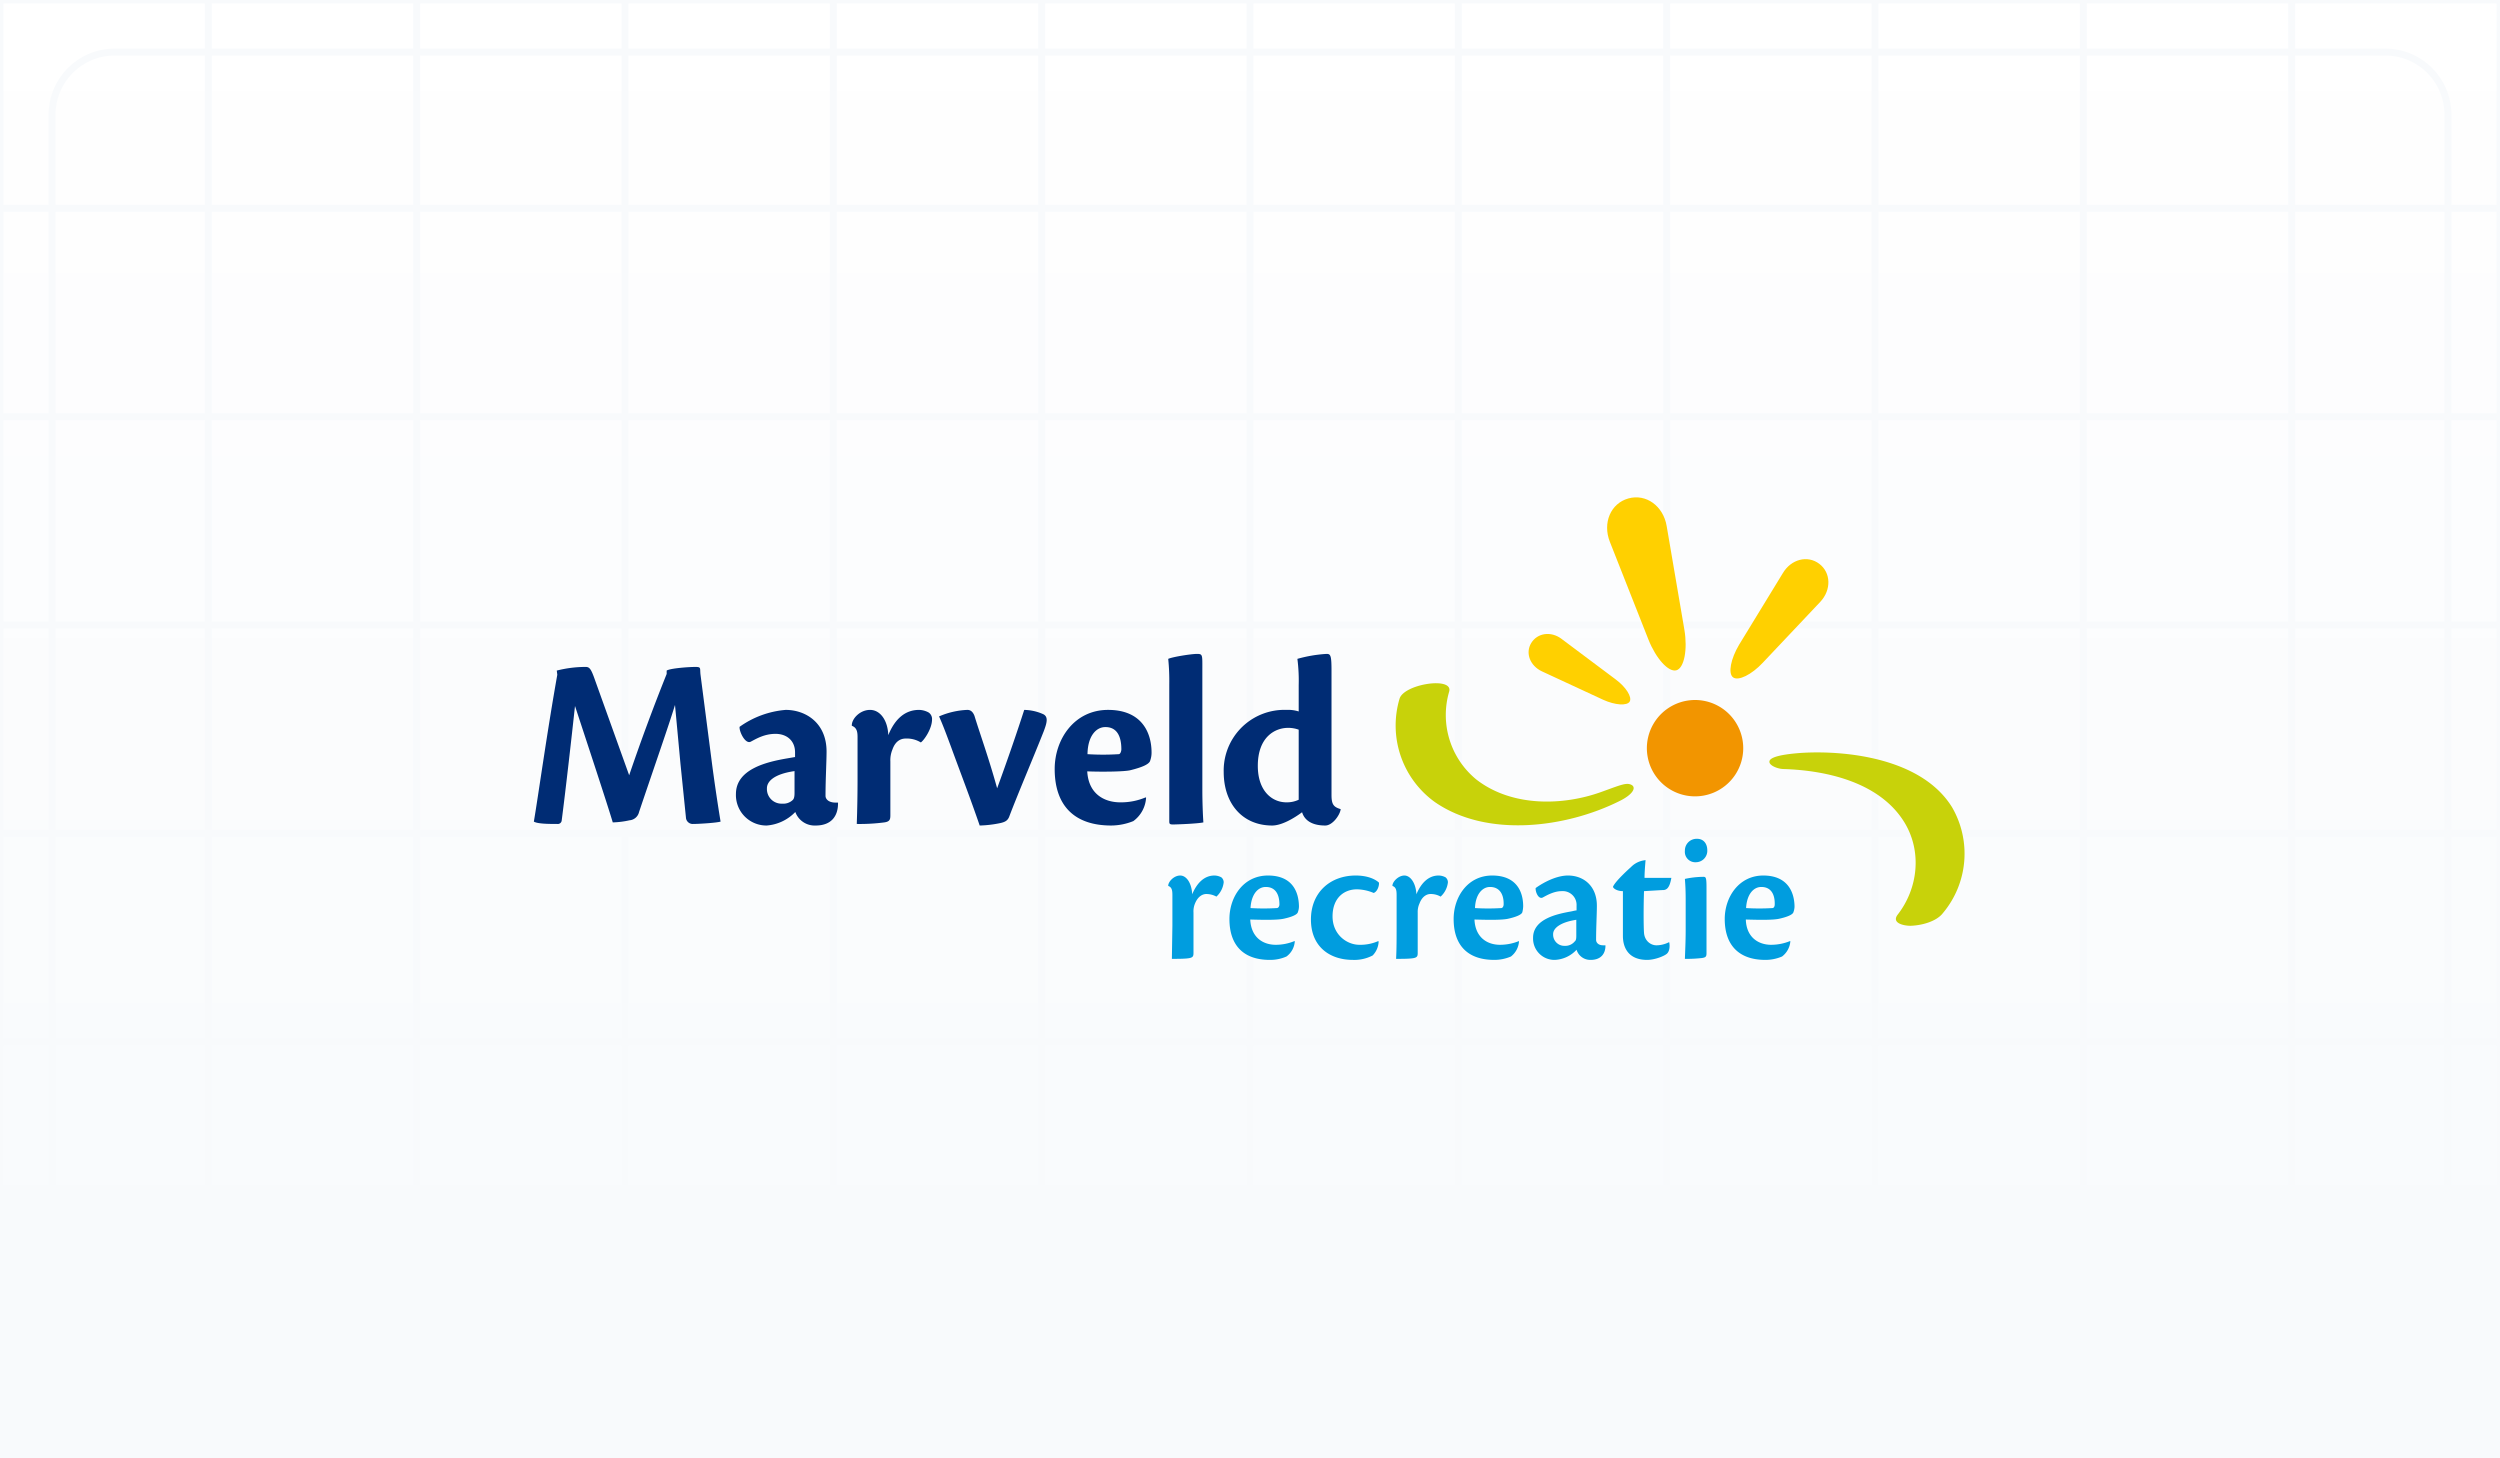 <svg xmlns="http://www.w3.org/2000/svg" fill="none" viewBox="0 0 960 560"><rect x="0" y="0" width="960" height="560" fill="#808080" stroke="none"/><g clip-path="url(#a)"><path fill="#fff" d="M0 0h960v560H0z"/><path fill="url(#b)" d="M0 0h960v560H0V0Z"/><path stroke="#F8FAFC" stroke-miterlimit="10" stroke-width="2.667" d="M80 0H0v80M80 0v80m0-80h80M80 80H0m80 0h80m-80 0v80M0 80v80M160 0v80m0-80h80m-80 80h80m-80 0v80M240 0v80m0-80h80m-80 80h80m-80 0v80M320 0v80m0-80h80m-80 80h80m-80 0v80M400 0v80m0-80h80m-80 80h80m-80 0v80M480 0v80m0-80h80m-80 80h80m-80 0v80M560 0v80m0-80h80m-80 80h80m-80 0v80M640 0v80m0-80h80m-80 80h80m-80 0v80M720 0v80m0-80h80m-80 80h80m-80 0v80M800 0v80m0-80h80m-80 80h80m-80 0v80M880 0v80m0-80h80v80m-80 0h80m-80 0v80m80-80v80m-880 0H0m80 0h80m-80 0v80M0 160v80m160-80h80m-80 0v80m80-80h80m-80 0v80m80-80h80m-80 0v80m80-80h80m-80 0v80m80-80h80m-80 0v80m80-80h80m-80 0v80m80-80h80m-80 0v80m80-80h80m-80 0v80m80-80h80m-80 0v80m80-80h80m-80 0v80m80-80v80m-880 0H0m80 0h80m-80 0v80M0 240v80m160-80h80m-80 0v80m80-80h80m-80 0v80m80-80h80m-80 0v80m80-80h80m-80 0v80m80-80h80m-80 0v80m80-80h80m-80 0v80m80-80h80m-80 0v80m80-80h80m-80 0v80m80-80h80m-80 0v80m80-80h80m-80 0v80m80-80v80m-880 0H0m80 0h80m-80 0v80M0 320v80m160-80h80m-80 0v80m80-80h80m-80 0v80m80-80h80m-80 0v80m80-80h80m-80 0v80m80-80h80m-80 0v80m80-80h80m-80 0v80m80-80h80m-80 0v80m80-80h80m-80 0v80m80-80h80m-80 0v80m80-80h80m-80 0v80m80-80v80m-880 0H0m80 0h80m-80 0v80M0 400v80m160-80h80m-80 0v80m80-80h80m-80 0v80m80-80h80m-80 0v80m80-80h80m-80 0v80m80-80h80m-80 0v80m80-80h80m-80 0v80m80-80h80m-80 0v80m80-80h80m-80 0v80m80-80h80m-80 0v80m80-80h80m-80 0v80m80-80v80m-880 0H0m80 0h80m-80 0v80M0 480v80h80m80-80h80m-80 0v80m80-80h80m-80 0v80m80-80h80m-80 0v80m80-80h80m-80 0v80m80-80h80m-80 0v80m80-80h80m-80 0v80m80-80h80m-80 0v80m80-80h80m-80 0v80m80-80h80m-80 0v80m80-80h80m-80 0v80m80-80v80h-80m-800 0h80m0 0h80m0 0h80m0 0h80m0 0h80m0 0h80m0 0h80m0 0h80m0 0h80m0 0h80"/><path stroke="#F8FAFC" stroke-miterlimit="10" stroke-width="2.667" d="M916 540H44c-13.255 0-24-10.745-24-24V44c0-13.255 10.745-24 24-24h872c13.255 0 24 10.745 24 24v472c0 13.255-10.745 24-24 24Z"/><g clip-path="url(#c)"><path fill="#002C74" d="M256 257.5c1.4-.9 8.6-1.4 11-1.4 2.4 0 1.7.5 2 3l4.5 34.8a720.885 720.885 0 0 0 3.2 21.6c-1.7.5-8.5.9-10.5.9a2.604 2.604 0 0 1-2.8-2.5l-2.1-20.6-2.1-22.6c-2.4 7.9-7.7 23-13.8 41.1a4.1 4.1 0 0 1-3.7 3.2 33 33 0 0 1-6.4.8c-2-6.8-10.6-32.8-14.5-44.7-1.2 11.1-3.6 32.4-5.1 43.9a1.502 1.502 0 0 1-1.7 1.4c-3 0-7.5 0-9-.9 1.7-10 5.1-34.5 9-56.4l-.2-1.6a44.877 44.877 0 0 1 11.1-1.4c1.5 0 2.1.8 3.6 5.1l13.1 36.5a775.11 775.11 0 0 1 14.4-38.9v-1.3Zm65.8 51c0 4.7-2.4 8.5-8.6 8.5a7.897 7.897 0 0 1-7.8-5.2 17 17 0 0 1-11 5.2 11.706 11.706 0 0 1-8.483-3.531 11.693 11.693 0 0 1-3.317-8.569c0-9.6 11.9-12.3 19.2-13.6l3.5-.6v-1.8c0-4.5-3.2-7.1-7.5-7.1s-7.4 1.9-9.5 3c-2.1 1.1-4.5-3.9-4.3-5.7a35.405 35.405 0 0 1 17.7-6.5c7.6 0 15.7 4.9 15.7 16 0 3.9-.4 10.7-.4 17 0 1.2 1.1 2.6 3.9 2.6h.9v.3Zm-27.3-5.7a5.61 5.61 0 0 0 1.67 4.202 5.597 5.597 0 0 0 4.23 1.598 5.206 5.206 0 0 0 3.9-1.3c.5-.4.8-1.1.8-2.8v-8.4c-8.3 1.2-10.6 4.2-10.6 6.6v.1Zm32.6-24.3c0-2.5 3.1-5.9 7-5.9s6.8 4 7 9.7c2.6-6.4 6.6-9.7 11.8-9.7a7.906 7.906 0 0 1 3.7 1 3.003 3.003 0 0 1 1.3 2.7c0 3.5-3 7.9-4.3 8.8a10.295 10.295 0 0 0-5.8-1.5c-1.4 0-3.8.5-5.1 4.2a10.799 10.799 0 0 0-.8 4.6v20.7c0 1.5-.2 2.4-2.3 2.7a72.94 72.94 0 0 1-10.6.6c.2-5.6.3-11.5.3-17.2V283c0-2-.3-3.6-2.2-4.3v-.2Zm44.4-5.9c1.4 0 2.2 1 2.7 2.3 2.1 6.9 5.4 15.9 8.7 27.8 4.1-11.2 7.8-22 10.4-30.1 2.482.05 4.93.594 7.2 1.6 2.2 1 1.5 3.4.3 6.6-3.9 9.9-10.1 24.4-13.3 32.9-.6 1.4-1.5 1.9-3.1 2.3a43.432 43.432 0 0 1-8.2 1c-3.6-10.5-7.5-20.6-11-30.2-1.5-4-2.9-7.9-4.6-11.7a30.394 30.394 0 0 1 10.8-2.5h.1Zm68.6 33.7a12.005 12.005 0 0 1-4.9 9 22.883 22.883 0 0 1-8.5 1.7c-14.1 0-21.7-7.6-21.7-21.7 0-11.4 7.5-22.7 20.5-22.7s16.7 8.8 16.7 16.4a9.09 9.09 0 0 1-.5 3c-.3 1.5-3.4 2.7-7.4 3.7-2.3.7-12.3.7-16.8.5.5 8.9 6.8 11.9 12.7 11.9 3.33.041 6.632-.606 9.7-1.9l.2.1Zm-15.7-27.1c-3.3 0-6.7 3.2-6.8 10.4 3.996.25 8.004.25 12 0 .6 0 1-1.1 1-1.9 0-4.8-1.6-8.5-6.1-8.5h-.1Zm24.6-16.3a86.573 86.573 0 0 0-.4-9.9c1.8-.8 8.9-1.9 11.1-1.9 2.2 0 2 .5 2 6.2v46c0 4.6.2 9.8.4 12.5-2.1.5-10.4.8-11.7.8-1.3 0-1.4-.3-1.4-1.3v-52.4Zm49.7.2a65.442 65.442 0 0 0-.5-10.1 52.455 52.455 0 0 1 11.2-1.9c1.5 0 1.9.5 1.9 6.3v47.9c0 3.6.8 4.6 3.5 5.4v.2c-.4 2.3-3.2 6.1-5.9 6.1-5.6 0-8.1-2.4-8.9-5.1-3.1 2.3-7.8 5.1-11.5 5.1-11.3 0-18.6-8.3-18.6-20.6a23.303 23.303 0 0 1 14.819-22.218A23.302 23.302 0 0 1 494 272.6a13.29 13.29 0 0 1 4.7.6v-10.1Zm0 17.1a11.598 11.598 0 0 0-4.1-.7c-4.9 0-11.6 3.4-11.6 14.6 0 9.6 5.4 14 11 14a10.711 10.711 0 0 0 4.7-1v-26.9Z"/><path fill="#009DDF" d="M448.6 340c.1-1.5 2.2-3.8 4.6-3.8 2.4 0 4.4 2.9 4.6 7.2 2-4.8 5-7.2 8.5-7.2a5.705 5.705 0 0 1 2.7.7 2.492 2.492 0 0 1 .9 1.9 8.702 8.702 0 0 1-2.8 5.5 8.11 8.11 0 0 0-3.9-1c-1.2 0-3.1.7-4.3 3.6a7.79 7.79 0 0 0-.6 3.5v15.5c0 1.1-.1 1.7-1.5 2-1.4.3-4.4.3-6.8.3l.2-12.7v-11.8c0-1.8-.2-3-1.6-3.5v-.2Zm48.6 21.4a7.798 7.798 0 0 1-3.2 5.9 15.404 15.404 0 0 1-6.4 1.3c-10.1 0-15.5-5.6-15.5-15.7 0-8.5 5.4-16.7 14.8-16.7s11.8 6.3 11.9 11.8a6.213 6.213 0 0 1-.4 2.2c-.2 1.1-2.7 2-5.5 2.6-2.8.6-8.9.4-12.8.3.3 6.8 4.8 9.7 9.8 9.7 2.435 0 4.847-.475 7.1-1.4h.2ZM486 340.6c-2.8 0-5.5 2.6-5.8 8.1 3.363.202 6.736.202 10.1 0 .6 0 1-.7 1-1.4 0-3.8-1.5-6.7-5.2-6.7h-.1Zm43.4 20.9a8.106 8.106 0 0 1-2.3 5.4 15.2 15.2 0 0 1-7.6 1.7c-8.8 0-16.1-5-16.1-15.5s7.5-16.9 17.2-16.9c3.8 0 7 1 8.9 2.7.2.8-.4 3.4-2 4a17.203 17.203 0 0 0-6.4-1.4c-5.1 0-9.4 3.4-9.4 10.4s5.5 10.9 10.3 10.9c2.473.06 4.929-.418 7.2-1.4l.2.1Zm5.3-21.5c.1-1.5 2.3-3.8 4.6-3.8s4.4 2.9 4.6 7.2c2-4.8 5-7.2 8.5-7.2a5.705 5.705 0 0 1 2.7.7 2.492 2.492 0 0 1 .9 1.9 8.702 8.702 0 0 1-2.8 5.5 7.604 7.604 0 0 0-3.9-1c-1.2 0-3.1.7-4.2 3.6a7.788 7.788 0 0 0-.7 3.5v15.5c0 1.1-.1 1.7-1.5 2-1.4.3-4.4.3-6.8.3.2-3.5.2-7.8.2-12.7v-11.8c0-1.8-.2-3-1.6-3.5v-.2Zm48.6 21.4a8.013 8.013 0 0 1-3.1 5.9 16.2 16.2 0 0 1-6.4 1.3c-10.2 0-15.6-5.6-15.6-15.7 0-8.5 5.4-16.7 14.8-16.7s11.9 6.3 11.9 11.8a10.67 10.67 0 0 1-.3 2.2c-.2 1.1-2.8 2-5.5 2.6-2.7.6-9 .4-12.9.3.3 6.8 4.8 9.7 9.8 9.7a19.294 19.294 0 0 0 7.2-1.4h.1Zm-11.2-20.8c-2.7 0-5.5 2.6-5.7 8.1 3.363.202 6.736.202 10.1 0 .5 0 .9-.7.9-1.4.1-3.8-1.5-6.7-5.2-6.7h-.1Zm44.4 22.5c0 3.2-1.8 5.5-5.7 5.5a5.497 5.497 0 0 1-5.4-3.9 12.101 12.101 0 0 1-8.3 3.9 8.19 8.19 0 0 1-6.038-2.434 8.194 8.194 0 0 1-2.362-6.066c0-7.2 9.2-9.1 14-10 1.3-.2 2.1-.5 2.7-.5v-1.8a5.3 5.3 0 0 0-5.7-5.6c-2.8 0-5.4 1.4-7.2 2.4-1.8 1-3-2.4-2.8-3.6 3.2-2.3 8.1-4.8 12.4-4.8 6 0 11.1 4 11.1 11.6 0 3-.3 8.5-.3 13.1 0 1 .8 2.1 2.7 2.1h.9v.1Zm-20.1-4.3a4.296 4.296 0 0 0 2.769 4.124c.552.21 1.141.304 1.731.276a4.596 4.596 0 0 0 3.8-1.7c.4-.3.6-.8.6-2.1v-6.2c-5.9.9-8.9 3.1-8.9 5.5v.1Zm44.6 3.1c.3 1.6.1 3.5-1 4.4-1.1.9-4.6 2.3-7.5 2.3-7 0-9.3-4.5-9.3-9.2v-17.2c-2.3 0-3.8-1.1-3.8-1.7.9-2.2 6.4-7.1 7.6-8.2a9.001 9.001 0 0 1 4.9-2c-.2 2.2-.4 4.9-.4 6.8h10.3c-.8 4.7-2.3 4.7-3.7 4.7l-6.8.4c-.2 5.8-.2 13.1 0 16 .2 2.9 2.4 4.8 4.8 4.8a10.8 10.8 0 0 0 4.8-1.2l.1.1Zm14.3 4.2c0 1.3-.4 1.6-1.9 1.8a51.439 51.439 0 0 1-6.4.3c.1-2.9.3-6.9.3-10.9v-11.9c0-4.3-.2-6.4-.3-7.9a35.096 35.096 0 0 1 7.1-.8c1 0 1.2.3 1.2 4.4v25Zm-3.6-44c2.5 0 3.9 1.9 3.9 4.4a4.4 4.4 0 0 1-4.4 4.6 4.012 4.012 0 0 1-1.693-.274 4.008 4.008 0 0 1-2.312-2.423A4.002 4.002 0 0 1 647 326.7a4.496 4.496 0 0 1 2.823-4.278 4.501 4.501 0 0 1 1.777-.322h.1Zm35.8 39.3a8.106 8.106 0 0 1-3.2 5.9 16.2 16.2 0 0 1-6.4 1.3c-10.1 0-15.6-5.6-15.6-15.7 0-8.5 5.5-16.7 14.8-16.7s11.9 6.3 12 11.8a6.213 6.213 0 0 1-.4 2.2c-.2 1.1-2.8 2-5.5 2.6-2.7.6-8.9.4-12.8.3.2 6.8 4.8 9.7 9.7 9.7a19.294 19.294 0 0 0 7.2-1.4h.2Zm-11.2-20.8c-2.8 0-5.5 2.6-5.8 8.1 3.363.202 6.736.202 10.1 0 .6 0 .9-.7.9-1.4.1-3.8-1.4-6.7-5.1-6.7h-.1Z"/><path fill="#FFD000" d="M640 202c-1.3-7.7-7.9-12.5-14.7-10.6-6.8 1.9-10 9.4-7.1 16.7l14.8 37.5c2.9 7.3 7.7 12.6 10.7 11.8 3-.8 4.4-7.9 3.1-15.6L640 202Zm59 29.1c4.3-4.6 4.1-11.2-.4-14.6-4.5-3.4-10.8-1.8-14 3.6l-16.8 27.5c-3.2 5.4-4.3 11-2.3 12.5s7.1-1 11.4-5.6l22.1-23.4Zm-99.4 14.2c-4-3-9.2-2.3-11.6 1.6-2.4 3.9-.4 8.8 4.1 10.9l23.5 10.9c4.6 2.1 9.2 2.4 10.2.7s-1.4-5.6-5.5-8.6l-20.7-15.5Z"/><path fill="#C8D20A" d="M537.4 268.4A36.198 36.198 0 0 0 551 308c20.1 13.9 50.4 9.8 70.7-.3 5.4-2.6 6.7-5.3 4.8-6.3-1.9-1-4.1 0-11.3 2.6-15 5.5-34.6 5.9-48.2-4.6a31.999 31.999 0 0 1-10.5-33.9c1.5-5.8-17.6-2.8-19.1 2.9Zm208.7 82.2a35.498 35.498 0 0 0 3.5-40.6c-11.7-19-41-21.9-57.7-20.9-7.2.5-11.9 1.5-12.4 3.1s2.9 3 5.2 3.1c16.9.5 37.6 5.2 46.9 21 6.4 11 4.9 24.8-2.8 34.8-2.7 3.4 2.3 4.4 4.8 4.4 4-.1 9.9-1.5 12.5-4.9Z"/><path fill="#F29500" d="M669.4 287.2a18.495 18.495 0 0 1-11.351 17.163 18.498 18.498 0 0 1-25.286-13.417A18.5 18.5 0 1 1 669.4 287.2Z"/></g></g><defs><clipPath id="a"><path fill="#fff" d="M0 0h960v560H0z"/></clipPath><clipPath id="c"><path fill="#fff" d="M205 191h549.4v177.7H205z"/></clipPath><linearGradient id="b" x1="480" x2="480" y1="560" y2="0" gradientUnits="userSpaceOnUse"><stop stop-color="#F8FAFC"/><stop offset=".125" stop-color="#F8FAFC"/><stop offset=".25" stop-color="#F9FBFD"/><stop offset=".375" stop-color="#FAFCFD"/><stop offset=".5" stop-color="#FBFCFD"/><stop offset=".625" stop-color="#FCFDFE"/><stop offset=".75" stop-color="#FDFDFE"/><stop offset=".875" stop-color="#FEFEFE"/><stop offset="1" stop-color="#fff"/></linearGradient></defs></svg>
